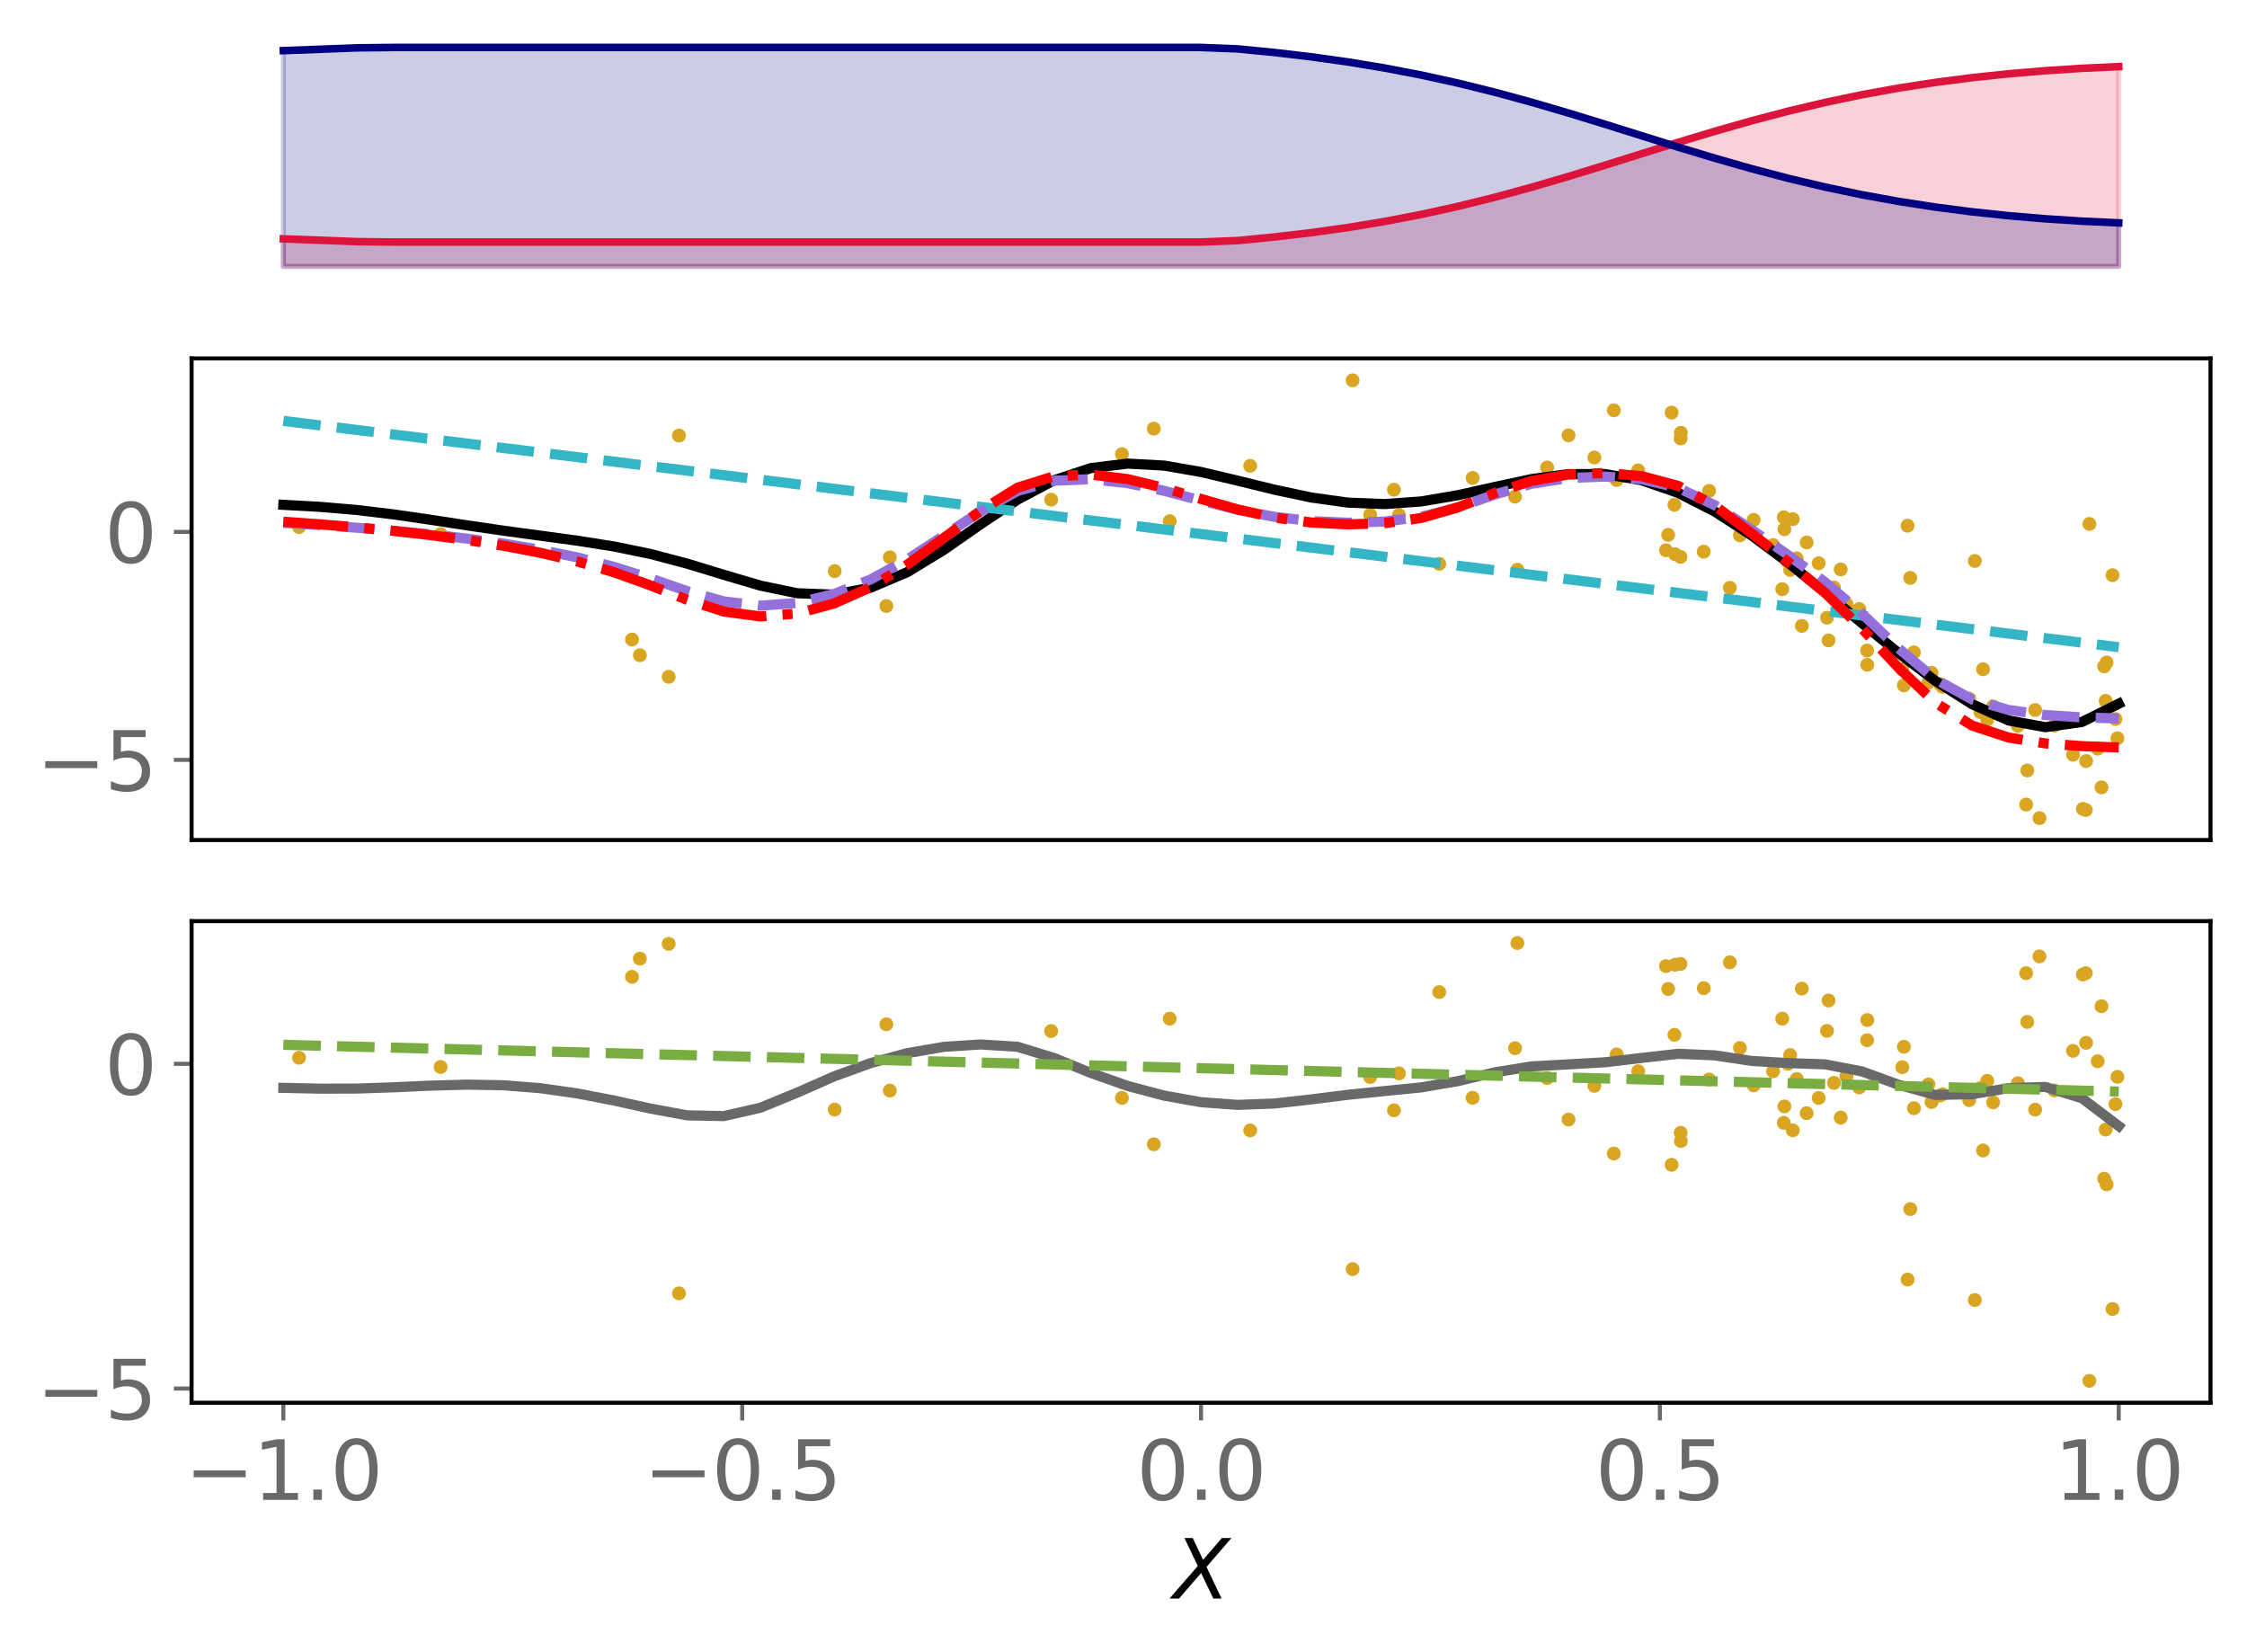 <?xml version="1.0" encoding="utf-8" standalone="no"?>
<!DOCTYPE svg PUBLIC "-//W3C//DTD SVG 1.1//EN"
  "http://www.w3.org/Graphics/SVG/1.1/DTD/svg11.dtd">
<svg xmlns:xlink="http://www.w3.org/1999/xlink" width="443.207pt" height="325.85pt" viewBox="0 0 443.207 325.85" xmlns="http://www.w3.org/2000/svg" version="1.1">
 <defs>
  <style type="text/css">*{stroke-linejoin: round; stroke-linecap: butt}</style>
 </defs>
 <g id="figure_1">
  <g id="patch_1">
   <path d="M 0 325.85 
L 443.207 325.85 
L 443.207 0 
L 0 0 
z
" style="fill: #ffffff"/>
  </g>
  <g id="axes_1">
   <g id="patch_2">
    <path d="M 37.788 54.696 
L 436.007 54.696 
L 436.007 7.2 
L 37.788 7.2 
z
" style="fill: #ffffff"/>
   </g>
   <g id="PolyCollection_1">
    <defs>
     <path id="mb07e96a9a9" d="M 55.888 -273.313 
L 55.888 -278.739 
L 63.129 -278.467 
L 70.369 -278.188 
L 77.609 -278.11 
L 84.85 -278.11 
L 92.09 -278.11 
L 99.331 -278.11 
L 106.571 -278.11 
L 113.811 -278.11 
L 121.052 -278.11 
L 128.292 -278.11 
L 135.532 -278.11 
L 142.773 -278.11 
L 150.013 -278.11 
L 157.254 -278.11 
L 164.494 -278.11 
L 171.734 -278.11 
L 178.975 -278.11 
L 186.215 -278.11 
L 193.455 -278.11 
L 200.696 -278.11 
L 207.936 -278.11 
L 215.176 -278.11 
L 222.417 -278.11 
L 229.657 -278.11 
L 236.898 -278.11 
L 244.138 -278.402 
L 251.378 -279.108 
L 258.619 -279.957 
L 265.859 -280.97 
L 273.099 -282.165 
L 280.34 -283.554 
L 287.58 -285.146 
L 294.82 -286.936 
L 302.061 -288.907 
L 309.301 -291.027 
L 316.541 -293.251 
L 323.782 -295.522 
L 331.022 -297.78 
L 338.263 -299.966 
L 345.503 -302.029 
L 352.743 -303.932 
L 359.984 -305.646 
L 367.224 -307.162 
L 374.464 -308.476 
L 381.705 -309.595 
L 388.945 -310.531 
L 396.185 -311.297 
L 403.426 -311.907 
L 410.666 -312.376 
L 417.907 -312.714 
L 417.907 -273.313 
L 417.907 -273.313 
L 410.666 -273.313 
L 403.426 -273.313 
L 396.185 -273.313 
L 388.945 -273.313 
L 381.705 -273.313 
L 374.464 -273.313 
L 367.224 -273.313 
L 359.984 -273.313 
L 352.743 -273.313 
L 345.503 -273.313 
L 338.263 -273.313 
L 331.022 -273.313 
L 323.782 -273.313 
L 316.541 -273.313 
L 309.301 -273.313 
L 302.061 -273.313 
L 294.82 -273.313 
L 287.58 -273.313 
L 280.34 -273.313 
L 273.099 -273.313 
L 265.859 -273.313 
L 258.619 -273.313 
L 251.378 -273.313 
L 244.138 -273.313 
L 236.898 -273.313 
L 229.657 -273.313 
L 222.417 -273.313 
L 215.176 -273.313 
L 207.936 -273.313 
L 200.696 -273.313 
L 193.455 -273.313 
L 186.215 -273.313 
L 178.975 -273.313 
L 171.734 -273.313 
L 164.494 -273.313 
L 157.254 -273.313 
L 150.013 -273.313 
L 142.773 -273.313 
L 135.532 -273.313 
L 128.292 -273.313 
L 121.052 -273.313 
L 113.811 -273.313 
L 106.571 -273.313 
L 99.331 -273.313 
L 92.09 -273.313 
L 84.85 -273.313 
L 77.609 -273.313 
L 70.369 -273.313 
L 63.129 -273.313 
L 55.888 -273.313 
z
" style="stroke: #dc143c; stroke-opacity: 0.2"/>
    </defs>
    <g clip-path="url(#p0832503daf)">
     <use xlink:href="#mb07e96a9a9" x="0" y="325.85" style="fill: #dc143c; fill-opacity: 0.2; stroke: #dc143c; stroke-opacity: 0.2"/>
    </g>
   </g>
   <g id="PolyCollection_2">
    <defs>
     <path id="mfbc5762882" d="M 55.888 -273.313 
L 55.888 -315.863 
L 63.129 -316.134 
L 70.369 -316.413 
L 77.609 -316.491 
L 84.85 -316.491 
L 92.09 -316.491 
L 99.331 -316.491 
L 106.571 -316.491 
L 113.811 -316.491 
L 121.052 -316.491 
L 128.292 -316.491 
L 135.532 -316.491 
L 142.773 -316.491 
L 150.013 -316.491 
L 157.254 -316.491 
L 164.494 -316.491 
L 171.734 -316.491 
L 178.975 -316.491 
L 186.215 -316.491 
L 193.455 -316.491 
L 200.696 -316.491 
L 207.936 -316.491 
L 215.176 -316.491 
L 222.417 -316.491 
L 229.657 -316.491 
L 236.898 -316.491 
L 244.138 -316.2 
L 251.378 -315.494 
L 258.619 -314.644 
L 265.859 -313.631 
L 273.099 -312.437 
L 280.34 -311.047 
L 287.58 -309.455 
L 294.82 -307.665 
L 302.061 -305.694 
L 309.301 -303.574 
L 316.541 -301.351 
L 323.782 -299.08 
L 331.022 -296.822 
L 338.263 -294.636 
L 345.503 -292.572 
L 352.743 -290.67 
L 359.984 -288.955 
L 367.224 -287.44 
L 374.464 -286.126 
L 381.705 -285.006 
L 388.945 -284.071 
L 396.185 -283.305 
L 403.426 -282.694 
L 410.666 -282.226 
L 417.907 -281.888 
L 417.907 -273.313 
L 417.907 -273.313 
L 410.666 -273.313 
L 403.426 -273.313 
L 396.185 -273.313 
L 388.945 -273.313 
L 381.705 -273.313 
L 374.464 -273.313 
L 367.224 -273.313 
L 359.984 -273.313 
L 352.743 -273.313 
L 345.503 -273.313 
L 338.263 -273.313 
L 331.022 -273.313 
L 323.782 -273.313 
L 316.541 -273.313 
L 309.301 -273.313 
L 302.061 -273.313 
L 294.82 -273.313 
L 287.58 -273.313 
L 280.34 -273.313 
L 273.099 -273.313 
L 265.859 -273.313 
L 258.619 -273.313 
L 251.378 -273.313 
L 244.138 -273.313 
L 236.898 -273.313 
L 229.657 -273.313 
L 222.417 -273.313 
L 215.176 -273.313 
L 207.936 -273.313 
L 200.696 -273.313 
L 193.455 -273.313 
L 186.215 -273.313 
L 178.975 -273.313 
L 171.734 -273.313 
L 164.494 -273.313 
L 157.254 -273.313 
L 150.013 -273.313 
L 142.773 -273.313 
L 135.532 -273.313 
L 128.292 -273.313 
L 121.052 -273.313 
L 113.811 -273.313 
L 106.571 -273.313 
L 99.331 -273.313 
L 92.09 -273.313 
L 84.85 -273.313 
L 77.609 -273.313 
L 70.369 -273.313 
L 63.129 -273.313 
L 55.888 -273.313 
z
" style="stroke: #000080; stroke-opacity: 0.2"/>
    </defs>
    <g clip-path="url(#p0832503daf)">
     <use xlink:href="#mfbc5762882" x="0" y="325.85" style="fill: #000080; fill-opacity: 0.2; stroke: #000080; stroke-opacity: 0.2"/>
    </g>
   </g>
   <g id="matplotlib.axis_1"/>
   <g id="matplotlib.axis_2"/>
   <g id="line2d_1">
    <path d="M 55.888 47.111 
L 63.129 47.383 
L 70.369 47.662 
L 77.609 47.74 
L 84.85 47.74 
L 92.09 47.74 
L 99.331 47.74 
L 106.571 47.74 
L 113.811 47.74 
L 121.052 47.74 
L 128.292 47.74 
L 135.532 47.74 
L 142.773 47.74 
L 150.013 47.74 
L 157.254 47.74 
L 164.494 47.74 
L 171.734 47.74 
L 178.975 47.74 
L 186.215 47.74 
L 193.455 47.74 
L 200.696 47.74 
L 207.936 47.74 
L 215.176 47.74 
L 222.417 47.74 
L 229.657 47.74 
L 236.898 47.74 
L 244.138 47.448 
L 251.378 46.742 
L 258.619 45.893 
L 265.859 44.88 
L 273.099 43.685 
L 280.34 42.296 
L 287.58 40.704 
L 294.82 38.914 
L 302.061 36.943 
L 309.301 34.823 
L 316.541 32.599 
L 323.782 30.328 
L 331.022 28.07 
L 338.263 25.884 
L 345.503 23.821 
L 352.743 21.918 
L 359.984 20.204 
L 367.224 18.688 
L 374.464 17.374 
L 381.705 16.255 
L 388.945 15.319 
L 396.185 14.553 
L 403.426 13.943 
L 410.666 13.474 
L 417.907 13.136 
" clip-path="url(#p0832503daf)" style="fill: none; stroke: #dc143c; stroke-width: 1.5; stroke-linecap: square"/>
   </g>
   <g id="line2d_2">
    <path d="M 55.888 9.987 
L 63.129 9.716 
L 70.369 9.437 
L 77.609 9.359 
L 84.85 9.359 
L 92.09 9.359 
L 99.331 9.359 
L 106.571 9.359 
L 113.811 9.359 
L 121.052 9.359 
L 128.292 9.359 
L 135.532 9.359 
L 142.773 9.359 
L 150.013 9.359 
L 157.254 9.359 
L 164.494 9.359 
L 171.734 9.359 
L 178.975 9.359 
L 186.215 9.359 
L 193.455 9.359 
L 200.696 9.359 
L 207.936 9.359 
L 215.176 9.359 
L 222.417 9.359 
L 229.657 9.359 
L 236.898 9.359 
L 244.138 9.65 
L 251.378 10.356 
L 258.619 11.206 
L 265.859 12.219 
L 273.099 13.413 
L 280.34 14.803 
L 287.58 16.395 
L 294.82 18.185 
L 302.061 20.156 
L 309.301 22.276 
L 316.541 24.499 
L 323.782 26.77 
L 331.022 29.028 
L 338.263 31.214 
L 345.503 33.278 
L 352.743 35.18 
L 359.984 36.895 
L 367.224 38.41 
L 374.464 39.724 
L 381.705 40.844 
L 388.945 41.779 
L 396.185 42.545 
L 403.426 43.156 
L 410.666 43.624 
L 417.907 43.962 
" clip-path="url(#p0832503daf)" style="fill: none; stroke: #000080; stroke-width: 1.5; stroke-linecap: square"/>
   </g>
  </g>
  <g id="axes_2">
   <g id="patch_3">
    <path d="M 37.788 165.688 
L 436.007 165.688 
L 436.007 70.696 
L 37.788 70.696 
z
" style="fill: #ffffff"/>
   </g>
   <g id="PathCollection_1">
    <defs>
     <path id="m18f279fe5d" d="M 0 0.866 
C 0.23 0.866 0.45 0.775 0.612 0.612 
C 0.775 0.45 0.866 0.23 0.866 0 
C 0.866 -0.23 0.775 -0.45 0.612 -0.612 
C 0.45 -0.775 0.23 -0.866 0 -0.866 
C -0.23 -0.866 -0.45 -0.775 -0.612 -0.612 
C -0.775 -0.45 -0.866 -0.23 -0.866 0 
C -0.866 0.23 -0.775 0.45 -0.612 0.612 
C -0.45 0.775 -0.23 0.866 0 0.866 
z
" style="stroke: #daa520"/>
    </defs>
    <g clip-path="url(#p869f256462)">
     <use xlink:href="#m18f279fe5d" x="360.671" y="126.311" style="fill: #daa520; stroke: #daa520"/>
     <use xlink:href="#m18f279fe5d" x="375.209" y="132.01" style="fill: #daa520; stroke: #daa520"/>
     <use xlink:href="#m18f279fe5d" x="329.714" y="81.376" style="fill: #daa520; stroke: #daa520"/>
     <use xlink:href="#m18f279fe5d" x="124.662" y="126.14" style="fill: #daa520; stroke: #daa520"/>
     <use xlink:href="#m18f279fe5d" x="399.649" y="158.69" style="fill: #daa520; stroke: #daa520"/>
     <use xlink:href="#m18f279fe5d" x="410.835" y="159.548" style="fill: #daa520; stroke: #daa520"/>
     <use xlink:href="#m18f279fe5d" x="343.194" y="105.593" style="fill: #daa520; stroke: #daa520"/>
     <use xlink:href="#m18f279fe5d" x="221.29" y="89.576" style="fill: #daa520; stroke: #daa520"/>
     <use xlink:href="#m18f279fe5d" x="86.911" y="105.354" style="fill: #daa520; stroke: #daa520"/>
     <use xlink:href="#m18f279fe5d" x="314.484" y="90.242" style="fill: #daa520; stroke: #daa520"/>
     <use xlink:href="#m18f279fe5d" x="390.614" y="140.447" style="fill: #daa520; stroke: #daa520"/>
     <use xlink:href="#m18f279fe5d" x="417.651" y="145.617" style="fill: #daa520; stroke: #daa520"/>
     <use xlink:href="#m18f279fe5d" x="309.381" y="85.867" style="fill: #daa520; stroke: #daa520"/>
     <use xlink:href="#m18f279fe5d" x="382.652" y="134.935" style="fill: #daa520; stroke: #daa520"/>
     <use xlink:href="#m18f279fe5d" x="330.275" y="99.575" style="fill: #daa520; stroke: #daa520"/>
     <use xlink:href="#m18f279fe5d" x="336.05" y="108.813" style="fill: #daa520; stroke: #daa520"/>
     <use xlink:href="#m18f279fe5d" x="207.339" y="98.562" style="fill: #daa520; stroke: #daa520"/>
     <use xlink:href="#m18f279fe5d" x="331.54" y="85.361" style="fill: #daa520; stroke: #daa520"/>
     <use xlink:href="#m18f279fe5d" x="377.511" y="128.678" style="fill: #daa520; stroke: #daa520"/>
     <use xlink:href="#m18f279fe5d" x="389.521" y="110.643" style="fill: #daa520; stroke: #daa520"/>
     <use xlink:href="#m18f279fe5d" x="366.717" y="120.127" style="fill: #daa520; stroke: #daa520"/>
     <use xlink:href="#m18f279fe5d" x="380.987" y="132.71" style="fill: #daa520; stroke: #daa520"/>
     <use xlink:href="#m18f279fe5d" x="391.979" y="141.94" style="fill: #daa520; stroke: #daa520"/>
     <use xlink:href="#m18f279fe5d" x="164.634" y="112.649" style="fill: #daa520; stroke: #daa520"/>
     <use xlink:href="#m18f279fe5d" x="318.876" y="94.68" style="fill: #daa520; stroke: #daa520"/>
     <use xlink:href="#m18f279fe5d" x="388.41" y="137.818" style="fill: #daa520; stroke: #daa520"/>
     <use xlink:href="#m18f279fe5d" x="399.867" y="151.966" style="fill: #daa520; stroke: #daa520"/>
     <use xlink:href="#m18f279fe5d" x="305.167" y="92.211" style="fill: #daa520; stroke: #daa520"/>
     <use xlink:href="#m18f279fe5d" x="368.305" y="131.126" style="fill: #daa520; stroke: #daa520"/>
     <use xlink:href="#m18f279fe5d" x="376.787" y="113.987" style="fill: #daa520; stroke: #daa520"/>
     <use xlink:href="#m18f279fe5d" x="412.116" y="103.342" style="fill: #daa520; stroke: #daa520"/>
     <use xlink:href="#m18f279fe5d" x="416.68" y="113.448" style="fill: #daa520; stroke: #daa520"/>
     <use xlink:href="#m18f279fe5d" x="411.477" y="150.116" style="fill: #daa520; stroke: #daa520"/>
     <use xlink:href="#m18f279fe5d" x="415.03" y="131.443" style="fill: #daa520; stroke: #daa520"/>
     <use xlink:href="#m18f279fe5d" x="349.729" y="107.508" style="fill: #daa520; stroke: #daa520"/>
     <use xlink:href="#m18f279fe5d" x="402.272" y="161.37" style="fill: #daa520; stroke: #daa520"/>
     <use xlink:href="#m18f279fe5d" x="341.207" y="115.929" style="fill: #daa520; stroke: #daa520"/>
     <use xlink:href="#m18f279fe5d" x="337.106" y="96.82" style="fill: #daa520; stroke: #daa520"/>
     <use xlink:href="#m18f279fe5d" x="417.264" y="141.826" style="fill: #daa520; stroke: #daa520"/>
     <use xlink:href="#m18f279fe5d" x="298.834" y="97.96" style="fill: #daa520; stroke: #daa520"/>
     <use xlink:href="#m18f279fe5d" x="408.885" y="148.866" style="fill: #daa520; stroke: #daa520"/>
     <use xlink:href="#m18f279fe5d" x="318.318" y="80.931" style="fill: #daa520; stroke: #daa520"/>
     <use xlink:href="#m18f279fe5d" x="331.456" y="109.845" style="fill: #daa520; stroke: #daa520"/>
     <use xlink:href="#m18f279fe5d" x="174.829" y="119.531" style="fill: #daa520; stroke: #daa520"/>
     <use xlink:href="#m18f279fe5d" x="361.739" y="115.882" style="fill: #daa520; stroke: #daa520"/>
     <use xlink:href="#m18f279fe5d" x="329.036" y="105.501" style="fill: #daa520; stroke: #daa520"/>
     <use xlink:href="#m18f279fe5d" x="405.219" y="143.116" style="fill: #daa520; stroke: #daa520"/>
     <use xlink:href="#m18f279fe5d" x="246.592" y="91.88" style="fill: #daa520; stroke: #daa520"/>
     <use xlink:href="#m18f279fe5d" x="354.396" y="110.133" style="fill: #daa520; stroke: #daa520"/>
     <use xlink:href="#m18f279fe5d" x="230.721" y="102.801" style="fill: #daa520; stroke: #daa520"/>
     <use xlink:href="#m18f279fe5d" x="126.216" y="129.235" style="fill: #daa520; stroke: #daa520"/>
     <use xlink:href="#m18f279fe5d" x="299.298" y="112.373" style="fill: #daa520; stroke: #daa520"/>
     <use xlink:href="#m18f279fe5d" x="398" y="143.163" style="fill: #daa520; stroke: #daa520"/>
     <use xlink:href="#m18f279fe5d" x="328.603" y="108.532" style="fill: #daa520; stroke: #daa520"/>
     <use xlink:href="#m18f279fe5d" x="330.381" y="109.309" style="fill: #daa520; stroke: #daa520"/>
     <use xlink:href="#m18f279fe5d" x="415.33" y="138.247" style="fill: #daa520; stroke: #daa520"/>
     <use xlink:href="#m18f279fe5d" x="358.723" y="111.098" style="fill: #daa520; stroke: #daa520"/>
     <use xlink:href="#m18f279fe5d" x="290.461" y="94.267" style="fill: #daa520; stroke: #daa520"/>
     <use xlink:href="#m18f279fe5d" x="175.516" y="109.93" style="fill: #daa520; stroke: #daa520"/>
     <use xlink:href="#m18f279fe5d" x="380.379" y="134.622" style="fill: #daa520; stroke: #daa520"/>
     <use xlink:href="#m18f279fe5d" x="364.198" y="119.143" style="fill: #daa520; stroke: #daa520"/>
     <use xlink:href="#m18f279fe5d" x="352.643" y="110.835" style="fill: #daa520; stroke: #daa520"/>
     <use xlink:href="#m18f279fe5d" x="331.498" y="86.481" style="fill: #daa520; stroke: #daa520"/>
     <use xlink:href="#m18f279fe5d" x="351.962" y="104.393" style="fill: #daa520; stroke: #daa520"/>
     <use xlink:href="#m18f279fe5d" x="270.251" y="101.539" style="fill: #daa520; stroke: #daa520"/>
     <use xlink:href="#m18f279fe5d" x="415.514" y="130.674" style="fill: #daa520; stroke: #daa520"/>
     <use xlink:href="#m18f279fe5d" x="363.07" y="112.319" style="fill: #daa520; stroke: #daa520"/>
     <use xlink:href="#m18f279fe5d" x="413.756" y="147.66" style="fill: #daa520; stroke: #daa520"/>
     <use xlink:href="#m18f279fe5d" x="227.585" y="84.542" style="fill: #daa520; stroke: #daa520"/>
     <use xlink:href="#m18f279fe5d" x="391.144" y="132.003" style="fill: #daa520; stroke: #daa520"/>
     <use xlink:href="#m18f279fe5d" x="274.949" y="96.587" style="fill: #daa520; stroke: #daa520"/>
     <use xlink:href="#m18f279fe5d" x="353.613" y="102.395" style="fill: #daa520; stroke: #daa520"/>
     <use xlink:href="#m18f279fe5d" x="345.9" y="102.549" style="fill: #daa520; stroke: #daa520"/>
     <use xlink:href="#m18f279fe5d" x="393.133" y="139.336" style="fill: #daa520; stroke: #daa520"/>
     <use xlink:href="#m18f279fe5d" x="283.883" y="111.209" style="fill: #daa520; stroke: #daa520"/>
     <use xlink:href="#m18f279fe5d" x="351.533" y="116.209" style="fill: #daa520; stroke: #daa520"/>
     <use xlink:href="#m18f279fe5d" x="383.155" y="135.479" style="fill: #daa520; stroke: #daa520"/>
     <use xlink:href="#m18f279fe5d" x="368.279" y="128.3" style="fill: #daa520; stroke: #daa520"/>
     <use xlink:href="#m18f279fe5d" x="411.416" y="159.764" style="fill: #daa520; stroke: #daa520"/>
     <use xlink:href="#m18f279fe5d" x="351.843" y="102.028" style="fill: #daa520; stroke: #daa520"/>
     <use xlink:href="#m18f279fe5d" x="360.366" y="121.836" style="fill: #daa520; stroke: #daa520"/>
     <use xlink:href="#m18f279fe5d" x="375.53" y="135.176" style="fill: #daa520; stroke: #daa520"/>
     <use xlink:href="#m18f279fe5d" x="131.893" y="133.499" style="fill: #daa520; stroke: #daa520"/>
     <use xlink:href="#m18f279fe5d" x="401.419" y="140.045" style="fill: #daa520; stroke: #daa520"/>
     <use xlink:href="#m18f279fe5d" x="376.26" y="103.693" style="fill: #daa520; stroke: #daa520"/>
     <use xlink:href="#m18f279fe5d" x="275.944" y="101.583" style="fill: #daa520; stroke: #daa520"/>
     <use xlink:href="#m18f279fe5d" x="353.1" y="112.411" style="fill: #daa520; stroke: #daa520"/>
     <use xlink:href="#m18f279fe5d" x="133.925" y="85.908" style="fill: #daa520; stroke: #daa520"/>
     <use xlink:href="#m18f279fe5d" x="323.119" y="92.775" style="fill: #daa520; stroke: #daa520"/>
     <use xlink:href="#m18f279fe5d" x="355.401" y="123.458" style="fill: #daa520; stroke: #daa520"/>
     <use xlink:href="#m18f279fe5d" x="356.357" y="106.997" style="fill: #daa520; stroke: #daa520"/>
     <use xlink:href="#m18f279fe5d" x="266.795" y="75.014" style="fill: #daa520; stroke: #daa520"/>
     <use xlink:href="#m18f279fe5d" x="58.983" y="103.954" style="fill: #daa520; stroke: #daa520"/>
     <use xlink:href="#m18f279fe5d" x="414.508" y="155.303" style="fill: #daa520; stroke: #daa520"/>
    </g>
   </g>
   <g id="matplotlib.axis_3"/>
   <g id="matplotlib.axis_4">
    <g id="ytick_1">
     <g id="line2d_3">
      <defs>
       <path id="madced93afc" d="M 0 0 
L -3.5 0 
" style="stroke: #696969; stroke-width: 0.8"/>
      </defs>
      <g>
       <use xlink:href="#madced93afc" x="37.788" y="149.882" style="fill: #696969; stroke: #696969; stroke-width: 0.8"/>
      </g>
     </g>
     <g id="text_1">
      <!-- −5 -->
      <g style="fill: #696969" transform="translate(7.2 155.961) scale(0.16 -0.16)">
       <defs>
        <path id="DejaVuSans-2212" d="M 678 2272 
L 4684 2272 
L 4684 1741 
L 678 1741 
L 678 2272 
z
" transform="scale(0.016)"/>
        <path id="DejaVuSans-35" d="M 691 4666 
L 3169 4666 
L 3169 4134 
L 1269 4134 
L 1269 2991 
Q 1406 3038 1543 3061 
Q 1681 3084 1819 3084 
Q 2600 3084 3056 2656 
Q 3513 2228 3513 1497 
Q 3513 744 3044 326 
Q 2575 -91 1722 -91 
Q 1428 -91 1123 -41 
Q 819 9 494 109 
L 494 744 
Q 775 591 1075 516 
Q 1375 441 1709 441 
Q 2250 441 2565 725 
Q 2881 1009 2881 1497 
Q 2881 1984 2565 2268 
Q 2250 2553 1709 2553 
Q 1456 2553 1204 2497 
Q 953 2441 691 2322 
L 691 4666 
z
" transform="scale(0.016)"/>
       </defs>
       <use xlink:href="#DejaVuSans-2212"/>
       <use xlink:href="#DejaVuSans-35" x="83.789"/>
      </g>
     </g>
    </g>
    <g id="ytick_2">
     <g id="line2d_4">
      <g>
       <use xlink:href="#madced93afc" x="37.788" y="104.917" style="fill: #696969; stroke: #696969; stroke-width: 0.8"/>
      </g>
     </g>
     <g id="text_2">
      <!-- 0 -->
      <g style="fill: #696969" transform="translate(20.608 110.996) scale(0.16 -0.16)">
       <defs>
        <path id="DejaVuSans-30" d="M 2034 4250 
Q 1547 4250 1301 3770 
Q 1056 3291 1056 2328 
Q 1056 1369 1301 889 
Q 1547 409 2034 409 
Q 2525 409 2770 889 
Q 3016 1369 3016 2328 
Q 3016 3291 2770 3770 
Q 2525 4250 2034 4250 
z
M 2034 4750 
Q 2819 4750 3233 4129 
Q 3647 3509 3647 2328 
Q 3647 1150 3233 529 
Q 2819 -91 2034 -91 
Q 1250 -91 836 529 
Q 422 1150 422 2328 
Q 422 3509 836 4129 
Q 1250 4750 2034 4750 
z
" transform="scale(0.016)"/>
       </defs>
       <use xlink:href="#DejaVuSans-30"/>
      </g>
     </g>
    </g>
   </g>
   <g id="line2d_5">
    <path d="M 55.888 99.572 
L 63.129 99.975 
L 70.369 100.589 
L 77.609 101.459 
L 84.85 102.51 
L 92.09 103.617 
L 99.331 104.676 
L 106.571 105.658 
L 113.811 106.639 
L 121.052 107.781 
L 128.292 109.265 
L 135.532 111.172 
L 142.773 113.38 
L 150.013 115.514 
L 157.254 117.014 
L 164.494 117.287 
L 171.734 115.918 
L 178.975 112.844 
L 186.215 108.426 
L 193.455 103.376 
L 200.696 98.555 
L 207.936 94.72 
L 215.176 92.324 
L 222.417 91.442 
L 229.657 91.835 
L 236.898 93.099 
L 244.138 94.809 
L 251.378 96.589 
L 258.619 98.123 
L 265.859 99.139 
L 273.099 99.427 
L 280.34 98.903 
L 287.58 97.674 
L 294.82 96.053 
L 302.061 94.502 
L 309.301 93.516 
L 316.541 93.505 
L 323.782 94.72 
L 331.022 97.226 
L 338.263 100.927 
L 345.503 105.611 
L 352.743 111.013 
L 359.984 116.858 
L 367.224 122.878 
L 374.464 128.797 
L 381.705 134.275 
L 388.945 138.883 
L 396.185 142.109 
L 403.426 143.427 
L 410.666 142.402 
L 417.907 138.807 
" clip-path="url(#p869f256462)" style="fill: none; stroke: #000000; stroke-width: 2; stroke-linecap: square"/>
   </g>
   <g id="line2d_6">
    <path d="M 55.888 83.016 
L 63.129 83.909 
L 70.369 84.802 
L 77.609 85.695 
L 84.85 86.588 
L 92.09 87.48 
L 99.331 88.373 
L 106.571 89.266 
L 113.811 90.159 
L 121.052 91.051 
L 128.292 91.944 
L 135.532 92.837 
L 142.773 93.73 
L 150.013 94.622 
L 157.254 95.515 
L 164.494 96.408 
L 171.734 97.301 
L 178.975 98.194 
L 186.215 99.086 
L 193.455 99.979 
L 200.696 100.872 
L 207.936 101.765 
L 215.176 102.657 
L 222.417 103.55 
L 229.657 104.443 
L 236.898 105.336 
L 244.138 106.229 
L 251.378 107.121 
L 258.619 108.014 
L 265.859 108.907 
L 273.099 109.8 
L 280.34 110.692 
L 287.58 111.585 
L 294.82 112.478 
L 302.061 113.371 
L 309.301 114.264 
L 316.541 115.156 
L 323.782 116.049 
L 331.022 116.942 
L 338.263 117.835 
L 345.503 118.727 
L 352.743 119.62 
L 359.984 120.513 
L 367.224 121.406 
L 374.464 122.299 
L 381.705 123.191 
L 388.945 124.084 
L 396.185 124.977 
L 403.426 125.87 
L 410.666 126.762 
L 417.907 127.655 
" clip-path="url(#p869f256462)" style="fill: none; stroke-dasharray: 7.4,3.2; stroke-dashoffset: 0; stroke: #34b6c6; stroke-width: 2"/>
   </g>
   <g id="line2d_7">
    <path d="M 55.888 103.134 
L 63.129 103.574 
L 70.369 104.087 
L 77.609 104.688 
L 84.85 105.396 
L 92.09 106.234 
L 99.331 107.235 
L 106.571 108.444 
L 113.811 109.932 
L 121.052 111.796 
L 128.292 114.088 
L 135.532 116.591 
L 142.773 118.623 
L 150.013 119.464 
L 157.254 118.927 
L 164.494 117.167 
L 171.734 114.296 
L 178.975 110.336 
L 186.215 105.63 
L 193.455 100.855 
L 200.696 96.85 
L 207.936 94.817 
L 215.176 94.509 
L 222.417 95.298 
L 229.657 96.822 
L 236.898 98.725 
L 244.138 100.552 
L 251.378 101.943 
L 258.619 102.784 
L 265.859 103.101 
L 273.099 102.879 
L 280.34 101.948 
L 287.58 100.072 
L 294.82 97.547 
L 302.061 95.425 
L 309.301 94.283 
L 316.541 94.002 
L 323.782 94.526 
L 331.022 96.222 
L 338.263 99.674 
L 345.503 104.49 
L 352.743 109.521 
L 359.984 114.837 
L 367.224 121.014 
L 374.464 127.881 
L 381.705 133.963 
L 388.945 137.943 
L 396.185 140.036 
L 403.426 141.038 
L 410.666 141.503 
L 417.907 141.71 
" clip-path="url(#p869f256462)" style="fill: none; stroke-dasharray: 7.4,3.2; stroke-dashoffset: 0; stroke: #9370db; stroke-width: 2"/>
   </g>
   <g id="line2d_8">
    <path d="M 55.888 102.902 
L 63.129 103.418 
L 70.369 104.017 
L 77.609 104.715 
L 84.85 105.534 
L 92.09 106.5 
L 99.331 107.649 
L 106.571 109.033 
L 113.811 110.733 
L 121.052 112.856 
L 128.292 115.464 
L 135.532 118.308 
L 142.773 120.621 
L 150.013 121.591 
L 157.254 121.004 
L 164.494 119.036 
L 171.734 115.816 
L 178.975 111.364 
L 186.215 106.072 
L 193.455 100.7 
L 200.696 96.199 
L 207.936 93.923 
L 215.176 93.595 
L 222.417 94.505 
L 229.657 96.245 
L 236.898 98.413 
L 244.138 100.495 
L 251.378 102.085 
L 258.619 103.054 
L 265.859 103.431 
L 273.099 103.2 
L 280.34 102.169 
L 287.58 100.071 
L 294.82 97.24 
L 302.061 94.864 
L 309.301 93.595 
L 316.541 93.296 
L 323.782 93.907 
L 331.022 95.841 
L 338.263 99.758 
L 345.503 105.214 
L 352.743 110.913 
L 359.984 116.934 
L 367.224 123.926 
L 374.464 131.698 
L 381.705 138.583 
L 388.945 143.096 
L 396.185 145.478 
L 403.426 146.629 
L 410.666 147.174 
L 417.907 147.426 
" clip-path="url(#p869f256462)" style="fill: none; stroke-dasharray: 12.8,3.2,2,3.2; stroke-dashoffset: 0; stroke: #ff0000; stroke-width: 2"/>
   </g>
   <g id="patch_4">
    <path d="M 37.788 165.688 
L 37.788 70.696 
" style="fill: none; stroke: #000000; stroke-width: 0.8; stroke-linejoin: miter; stroke-linecap: square"/>
   </g>
   <g id="patch_5">
    <path d="M 436.007 165.688 
L 436.007 70.696 
" style="fill: none; stroke: #000000; stroke-width: 0.8; stroke-linejoin: miter; stroke-linecap: square"/>
   </g>
   <g id="patch_6">
    <path d="M 37.788 165.688 
L 436.007 165.688 
" style="fill: none; stroke: #000000; stroke-width: 0.8; stroke-linejoin: miter; stroke-linecap: square"/>
   </g>
   <g id="patch_7">
    <path d="M 37.788 70.696 
L 436.007 70.696 
" style="fill: none; stroke: #000000; stroke-width: 0.8; stroke-linejoin: miter; stroke-linecap: square"/>
   </g>
  </g>
  <g id="axes_3">
   <g id="patch_8">
    <path d="M 37.788 276.68 
L 436.007 276.68 
L 436.007 181.688 
L 37.788 181.688 
z
" style="fill: #ffffff"/>
   </g>
   <g id="PathCollection_2">
    <g clip-path="url(#p77f9ff861d)">
     <use xlink:href="#m18f279fe5d" x="360.671" y="197.347" style="fill: #daa520; stroke: #daa520"/>
     <use xlink:href="#m18f279fe5d" x="375.209" y="210.503" style="fill: #daa520; stroke: #daa520"/>
     <use xlink:href="#m18f279fe5d" x="329.714" y="229.75" style="fill: #daa520; stroke: #daa520"/>
     <use xlink:href="#m18f279fe5d" x="124.662" y="192.677" style="fill: #daa520; stroke: #daa520"/>
     <use xlink:href="#m18f279fe5d" x="399.649" y="191.944" style="fill: #daa520; stroke: #daa520"/>
     <use xlink:href="#m18f279fe5d" x="410.835" y="192.214" style="fill: #daa520; stroke: #daa520"/>
     <use xlink:href="#m18f279fe5d" x="343.194" y="206.709" style="fill: #daa520; stroke: #daa520"/>
     <use xlink:href="#m18f279fe5d" x="221.29" y="216.558" style="fill: #daa520; stroke: #daa520"/>
     <use xlink:href="#m18f279fe5d" x="86.911" y="210.453" style="fill: #daa520; stroke: #daa520"/>
     <use xlink:href="#m18f279fe5d" x="314.484" y="214.176" style="fill: #daa520; stroke: #daa520"/>
     <use xlink:href="#m18f279fe5d" x="390.614" y="214.606" style="fill: #daa520; stroke: #daa520"/>
     <use xlink:href="#m18f279fe5d" x="417.651" y="212.397" style="fill: #daa520; stroke: #daa520"/>
     <use xlink:href="#m18f279fe5d" x="309.381" y="220.826" style="fill: #daa520; stroke: #daa520"/>
     <use xlink:href="#m18f279fe5d" x="382.652" y="216.075" style="fill: #daa520; stroke: #daa520"/>
     <use xlink:href="#m18f279fe5d" x="330.275" y="204.107" style="fill: #daa520; stroke: #daa520"/>
     <use xlink:href="#m18f279fe5d" x="336.05" y="194.909" style="fill: #daa520; stroke: #daa520"/>
     <use xlink:href="#m18f279fe5d" x="207.339" y="203.365" style="fill: #daa520; stroke: #daa520"/>
     <use xlink:href="#m18f279fe5d" x="331.54" y="225.055" style="fill: #daa520; stroke: #daa520"/>
     <use xlink:href="#m18f279fe5d" x="377.511" y="218.584" style="fill: #daa520; stroke: #daa520"/>
     <use xlink:href="#m18f279fe5d" x="389.521" y="256.422" style="fill: #daa520; stroke: #daa520"/>
     <use xlink:href="#m18f279fe5d" x="366.717" y="214.492" style="fill: #daa520; stroke: #daa520"/>
     <use xlink:href="#m18f279fe5d" x="380.987" y="217.359" style="fill: #daa520; stroke: #daa520"/>
     <use xlink:href="#m18f279fe5d" x="391.979" y="213.191" style="fill: #daa520; stroke: #daa520"/>
     <use xlink:href="#m18f279fe5d" x="164.634" y="218.855" style="fill: #daa520; stroke: #daa520"/>
     <use xlink:href="#m18f279fe5d" x="318.876" y="207.984" style="fill: #daa520; stroke: #daa520"/>
     <use xlink:href="#m18f279fe5d" x="388.41" y="216.992" style="fill: #daa520; stroke: #daa520"/>
     <use xlink:href="#m18f279fe5d" x="399.867" y="201.571" style="fill: #daa520; stroke: #daa520"/>
     <use xlink:href="#m18f279fe5d" x="305.167" y="212.64" style="fill: #daa520; stroke: #daa520"/>
     <use xlink:href="#m18f279fe5d" x="368.305" y="201.191" style="fill: #daa520; stroke: #daa520"/>
     <use xlink:href="#m18f279fe5d" x="376.787" y="238.485" style="fill: #daa520; stroke: #daa520"/>
     <use xlink:href="#m18f279fe5d" x="412.116" y="272.362" style="fill: #daa520; stroke: #daa520"/>
     <use xlink:href="#m18f279fe5d" x="416.68" y="258.188" style="fill: #daa520; stroke: #daa520"/>
     <use xlink:href="#m18f279fe5d" x="411.477" y="205.692" style="fill: #daa520; stroke: #daa520"/>
     <use xlink:href="#m18f279fe5d" x="415.03" y="232.487" style="fill: #daa520; stroke: #daa520"/>
     <use xlink:href="#m18f279fe5d" x="349.729" y="211.297" style="fill: #daa520; stroke: #daa520"/>
     <use xlink:href="#m18f279fe5d" x="402.272" y="188.643" style="fill: #daa520; stroke: #daa520"/>
     <use xlink:href="#m18f279fe5d" x="341.207" y="189.813" style="fill: #daa520; stroke: #daa520"/>
     <use xlink:href="#m18f279fe5d" x="337.106" y="212.925" style="fill: #daa520; stroke: #daa520"/>
     <use xlink:href="#m18f279fe5d" x="417.264" y="217.784" style="fill: #daa520; stroke: #daa520"/>
     <use xlink:href="#m18f279fe5d" x="298.834" y="206.748" style="fill: #daa520; stroke: #daa520"/>
     <use xlink:href="#m18f279fe5d" x="408.885" y="207.278" style="fill: #daa520; stroke: #daa520"/>
     <use xlink:href="#m18f279fe5d" x="318.318" y="227.527" style="fill: #daa520; stroke: #daa520"/>
     <use xlink:href="#m18f279fe5d" x="331.456" y="190.129" style="fill: #daa520; stroke: #daa520"/>
     <use xlink:href="#m18f279fe5d" x="174.829" y="202.031" style="fill: #daa520; stroke: #daa520"/>
     <use xlink:href="#m18f279fe5d" x="361.739" y="213.593" style="fill: #daa520; stroke: #daa520"/>
     <use xlink:href="#m18f279fe5d" x="329.036" y="195.064" style="fill: #daa520; stroke: #daa520"/>
     <use xlink:href="#m18f279fe5d" x="405.219" y="215.081" style="fill: #daa520; stroke: #daa520"/>
     <use xlink:href="#m18f279fe5d" x="246.592" y="222.964" style="fill: #daa520; stroke: #daa520"/>
     <use xlink:href="#m18f279fe5d" x="354.396" y="212.82" style="fill: #daa520; stroke: #daa520"/>
     <use xlink:href="#m18f279fe5d" x="230.721" y="200.921" style="fill: #daa520; stroke: #daa520"/>
     <use xlink:href="#m18f279fe5d" x="126.216" y="189.083" style="fill: #daa520; stroke: #daa520"/>
     <use xlink:href="#m18f279fe5d" x="299.298" y="186.006" style="fill: #daa520; stroke: #daa520"/>
     <use xlink:href="#m18f279fe5d" x="398" y="213.657" style="fill: #daa520; stroke: #daa520"/>
     <use xlink:href="#m18f279fe5d" x="328.603" y="190.556" style="fill: #daa520; stroke: #daa520"/>
     <use xlink:href="#m18f279fe5d" x="330.381" y="190.295" style="fill: #daa520; stroke: #daa520"/>
     <use xlink:href="#m18f279fe5d" x="415.33" y="222.808" style="fill: #daa520; stroke: #daa520"/>
     <use xlink:href="#m18f279fe5d" x="358.723" y="216.569" style="fill: #daa520; stroke: #daa520"/>
     <use xlink:href="#m18f279fe5d" x="290.461" y="216.533" style="fill: #daa520; stroke: #daa520"/>
     <use xlink:href="#m18f279fe5d" x="175.516" y="215.108" style="fill: #daa520; stroke: #daa520"/>
     <use xlink:href="#m18f279fe5d" x="380.379" y="213.899" style="fill: #daa520; stroke: #daa520"/>
     <use xlink:href="#m18f279fe5d" x="364.198" y="212.281" style="fill: #daa520; stroke: #daa520"/>
     <use xlink:href="#m18f279fe5d" x="352.643" y="209.826" style="fill: #daa520; stroke: #daa520"/>
     <use xlink:href="#m18f279fe5d" x="331.498" y="223.436" style="fill: #daa520; stroke: #daa520"/>
     <use xlink:href="#m18f279fe5d" x="351.962" y="218.235" style="fill: #daa520; stroke: #daa520"/>
     <use xlink:href="#m18f279fe5d" x="270.251" y="212.438" style="fill: #daa520; stroke: #daa520"/>
     <use xlink:href="#m18f279fe5d" x="415.514" y="233.603" style="fill: #daa520; stroke: #daa520"/>
     <use xlink:href="#m18f279fe5d" x="363.07" y="220.449" style="fill: #daa520; stroke: #daa520"/>
     <use xlink:href="#m18f279fe5d" x="413.756" y="209.325" style="fill: #daa520; stroke: #daa520"/>
     <use xlink:href="#m18f279fe5d" x="227.585" y="225.7" style="fill: #daa520; stroke: #daa520"/>
     <use xlink:href="#m18f279fe5d" x="391.144" y="226.923" style="fill: #daa520; stroke: #daa520"/>
     <use xlink:href="#m18f279fe5d" x="274.949" y="218.998" style="fill: #daa520; stroke: #daa520"/>
     <use xlink:href="#m18f279fe5d" x="353.613" y="222.948" style="fill: #daa520; stroke: #daa520"/>
     <use xlink:href="#m18f279fe5d" x="345.9" y="214.071" style="fill: #daa520; stroke: #daa520"/>
     <use xlink:href="#m18f279fe5d" x="393.133" y="217.432" style="fill: #daa520; stroke: #daa520"/>
     <use xlink:href="#m18f279fe5d" x="283.883" y="195.686" style="fill: #daa520; stroke: #daa520"/>
     <use xlink:href="#m18f279fe5d" x="351.533" y="200.924" style="fill: #daa520; stroke: #daa520"/>
     <use xlink:href="#m18f279fe5d" x="383.155" y="215.83" style="fill: #daa520; stroke: #daa520"/>
     <use xlink:href="#m18f279fe5d" x="368.279" y="205.177" style="fill: #daa520; stroke: #daa520"/>
     <use xlink:href="#m18f279fe5d" x="411.416" y="191.945" style="fill: #daa520; stroke: #daa520"/>
     <use xlink:href="#m18f279fe5d" x="351.843" y="221.472" style="fill: #daa520; stroke: #daa520"/>
     <use xlink:href="#m18f279fe5d" x="360.366" y="203.331" style="fill: #daa520; stroke: #daa520"/>
     <use xlink:href="#m18f279fe5d" x="375.53" y="206.47" style="fill: #daa520; stroke: #daa520"/>
     <use xlink:href="#m18f279fe5d" x="131.893" y="186.163" style="fill: #daa520; stroke: #daa520"/>
     <use xlink:href="#m18f279fe5d" x="401.419" y="218.867" style="fill: #daa520; stroke: #daa520"/>
     <use xlink:href="#m18f279fe5d" x="376.26" y="252.389" style="fill: #daa520; stroke: #daa520"/>
     <use xlink:href="#m18f279fe5d" x="275.944" y="211.715" style="fill: #daa520; stroke: #daa520"/>
     <use xlink:href="#m18f279fe5d" x="353.1" y="208.098" style="fill: #daa520; stroke: #daa520"/>
     <use xlink:href="#m18f279fe5d" x="133.925" y="255.1" style="fill: #daa520; stroke: #daa520"/>
     <use xlink:href="#m18f279fe5d" x="323.119" y="211.298" style="fill: #daa520; stroke: #daa520"/>
     <use xlink:href="#m18f279fe5d" x="355.401" y="194.998" style="fill: #daa520; stroke: #daa520"/>
     <use xlink:href="#m18f279fe5d" x="356.357" y="219.564" style="fill: #daa520; stroke: #daa520"/>
     <use xlink:href="#m18f279fe5d" x="266.795" y="250.318" style="fill: #daa520; stroke: #daa520"/>
     <use xlink:href="#m18f279fe5d" x="58.983" y="208.632" style="fill: #daa520; stroke: #daa520"/>
     <use xlink:href="#m18f279fe5d" x="414.508" y="198.475" style="fill: #daa520; stroke: #daa520"/>
    </g>
   </g>
   <g id="matplotlib.axis_5">
    <g id="xtick_1">
     <g id="line2d_9">
      <defs>
       <path id="m62e6a12969" d="M 0 0 
L 0 3.5 
" style="stroke: #696969; stroke-width: 0.8"/>
      </defs>
      <g>
       <use xlink:href="#m62e6a12969" x="55.888" y="276.68" style="fill: #696969; stroke: #696969; stroke-width: 0.8"/>
      </g>
     </g>
     <g id="text_3">
      <!-- −1.0 -->
      <g style="fill: #696969" transform="translate(36.462 295.837) scale(0.16 -0.16)">
       <defs>
        <path id="DejaVuSans-31" d="M 794 531 
L 1825 531 
L 1825 4091 
L 703 3866 
L 703 4441 
L 1819 4666 
L 2450 4666 
L 2450 531 
L 3481 531 
L 3481 0 
L 794 0 
L 794 531 
z
" transform="scale(0.016)"/>
        <path id="DejaVuSans-2e" d="M 684 794 
L 1344 794 
L 1344 0 
L 684 0 
L 684 794 
z
" transform="scale(0.016)"/>
       </defs>
       <use xlink:href="#DejaVuSans-2212"/>
       <use xlink:href="#DejaVuSans-31" x="83.789"/>
       <use xlink:href="#DejaVuSans-2e" x="147.412"/>
       <use xlink:href="#DejaVuSans-30" x="179.199"/>
      </g>
     </g>
    </g>
    <g id="xtick_2">
     <g id="line2d_10">
      <g>
       <use xlink:href="#m62e6a12969" x="146.393" y="276.68" style="fill: #696969; stroke: #696969; stroke-width: 0.8"/>
      </g>
     </g>
     <g id="text_4">
      <!-- −0.5 -->
      <g style="fill: #696969" transform="translate(126.967 295.837) scale(0.16 -0.16)">
       <use xlink:href="#DejaVuSans-2212"/>
       <use xlink:href="#DejaVuSans-30" x="83.789"/>
       <use xlink:href="#DejaVuSans-2e" x="147.412"/>
       <use xlink:href="#DejaVuSans-35" x="179.199"/>
      </g>
     </g>
    </g>
    <g id="xtick_3">
     <g id="line2d_11">
      <g>
       <use xlink:href="#m62e6a12969" x="236.898" y="276.68" style="fill: #696969; stroke: #696969; stroke-width: 0.8"/>
      </g>
     </g>
     <g id="text_5">
      <!-- 0.0 -->
      <g style="fill: #696969" transform="translate(224.175 295.837) scale(0.16 -0.16)">
       <use xlink:href="#DejaVuSans-30"/>
       <use xlink:href="#DejaVuSans-2e" x="63.623"/>
       <use xlink:href="#DejaVuSans-30" x="95.41"/>
      </g>
     </g>
    </g>
    <g id="xtick_4">
     <g id="line2d_12">
      <g>
       <use xlink:href="#m62e6a12969" x="327.402" y="276.68" style="fill: #696969; stroke: #696969; stroke-width: 0.8"/>
      </g>
     </g>
     <g id="text_6">
      <!-- 0.5 -->
      <g style="fill: #696969" transform="translate(314.68 295.837) scale(0.16 -0.16)">
       <use xlink:href="#DejaVuSans-30"/>
       <use xlink:href="#DejaVuSans-2e" x="63.623"/>
       <use xlink:href="#DejaVuSans-35" x="95.41"/>
      </g>
     </g>
    </g>
    <g id="xtick_5">
     <g id="line2d_13">
      <g>
       <use xlink:href="#m62e6a12969" x="417.907" y="276.68" style="fill: #696969; stroke: #696969; stroke-width: 0.8"/>
      </g>
     </g>
     <g id="text_7">
      <!-- 1.0 -->
      <g style="fill: #696969" transform="translate(405.184 295.837) scale(0.16 -0.16)">
       <use xlink:href="#DejaVuSans-31"/>
       <use xlink:href="#DejaVuSans-2e" x="63.623"/>
       <use xlink:href="#DejaVuSans-30" x="95.41"/>
      </g>
     </g>
    </g>
    <g id="text_8">
     <!-- $X$ -->
     <g transform="translate(231.377 315.322) scale(0.16 -0.16)">
      <defs>
       <path id="DejaVuSans-Oblique-58" d="M 878 4666 
L 1516 4666 
L 2316 2981 
L 3763 4666 
L 4500 4666 
L 2578 2438 
L 3738 0 
L 3103 0 
L 2163 1966 
L 459 0 
L -275 0 
L 1906 2509 
L 878 4666 
z
" transform="scale(0.016)"/>
      </defs>
      <use xlink:href="#DejaVuSans-Oblique-58" transform="translate(0 0.094)"/>
     </g>
    </g>
   </g>
   <g id="matplotlib.axis_6">
    <g id="ytick_3">
     <g id="line2d_14">
      <g>
       <use xlink:href="#madced93afc" x="37.788" y="273.881" style="fill: #696969; stroke: #696969; stroke-width: 0.8"/>
      </g>
     </g>
     <g id="text_9">
      <!-- −5 -->
      <g style="fill: #696969" transform="translate(7.2 279.96) scale(0.16 -0.16)">
       <use xlink:href="#DejaVuSans-2212"/>
       <use xlink:href="#DejaVuSans-35" x="83.789"/>
      </g>
     </g>
    </g>
    <g id="ytick_4">
     <g id="line2d_15">
      <g>
       <use xlink:href="#madced93afc" x="37.788" y="209.829" style="fill: #696969; stroke: #696969; stroke-width: 0.8"/>
      </g>
     </g>
     <g id="text_10">
      <!-- 0 -->
      <g style="fill: #696969" transform="translate(20.608 215.907) scale(0.16 -0.16)">
       <use xlink:href="#DejaVuSans-30"/>
      </g>
     </g>
    </g>
   </g>
   <g id="line2d_16">
    <path d="M 55.888 214.572 
L 63.129 214.733 
L 70.369 214.711 
L 77.609 214.467 
L 84.85 214.136 
L 92.09 213.935 
L 99.331 214.063 
L 106.571 214.636 
L 113.811 215.661 
L 121.052 217.058 
L 128.292 218.659 
L 135.532 219.994 
L 142.773 220.144 
L 150.013 218.485 
L 157.254 215.512 
L 164.494 212.32 
L 171.734 209.683 
L 178.975 207.721 
L 186.215 206.475 
L 193.455 206.016 
L 200.696 206.472 
L 207.936 208.693 
L 215.176 211.639 
L 222.417 214.192 
L 229.657 216.111 
L 236.898 217.399 
L 244.138 217.929 
L 251.378 217.658 
L 258.619 216.853 
L 265.859 215.942 
L 273.099 215.203 
L 280.34 214.481 
L 287.58 213.243 
L 294.82 211.519 
L 302.061 210.344 
L 309.301 209.941 
L 316.541 209.531 
L 323.782 208.671 
L 331.022 207.855 
L 338.263 208.164 
L 345.503 209.264 
L 352.743 209.686 
L 359.984 209.937 
L 367.224 211.322 
L 374.464 213.961 
L 381.705 215.965 
L 388.945 215.83 
L 396.185 214.628 
L 403.426 214.39 
L 410.666 216.625 
L 417.907 222.107 
" clip-path="url(#p77f9ff861d)" style="fill: none; stroke: #696969; stroke-width: 2; stroke-linecap: square"/>
   </g>
   <g id="line2d_17">
    <path d="M 55.888 206.084 
L 63.129 206.269 
L 70.369 206.453 
L 77.609 206.637 
L 84.85 206.822 
L 92.09 207.006 
L 99.331 207.191 
L 106.571 207.375 
L 113.811 207.559 
L 121.052 207.744 
L 128.292 207.928 
L 135.532 208.113 
L 142.773 208.297 
L 150.013 208.481 
L 157.254 208.666 
L 164.494 208.85 
L 171.734 209.035 
L 178.975 209.219 
L 186.215 209.403 
L 193.455 209.588 
L 200.696 209.772 
L 207.936 209.956 
L 215.176 210.141 
L 222.417 210.325 
L 229.657 210.51 
L 236.898 210.694 
L 244.138 210.878 
L 251.378 211.063 
L 258.619 211.247 
L 265.859 211.432 
L 273.099 211.616 
L 280.34 211.8 
L 287.58 211.985 
L 294.82 212.169 
L 302.061 212.354 
L 309.301 212.538 
L 316.541 212.722 
L 323.782 212.907 
L 331.022 213.091 
L 338.263 213.275 
L 345.503 213.46 
L 352.743 213.644 
L 359.984 213.829 
L 367.224 214.013 
L 374.464 214.197 
L 381.705 214.382 
L 388.945 214.566 
L 396.185 214.751 
L 403.426 214.935 
L 410.666 215.119 
L 417.907 215.304 
" clip-path="url(#p77f9ff861d)" style="fill: none; stroke-dasharray: 7.4,3.2; stroke-dashoffset: 0; stroke: #79ad41; stroke-width: 2"/>
   </g>
   <g id="patch_9">
    <path d="M 37.788 276.68 
L 37.788 181.688 
" style="fill: none; stroke: #000000; stroke-width: 0.8; stroke-linejoin: miter; stroke-linecap: square"/>
   </g>
   <g id="patch_10">
    <path d="M 436.007 276.68 
L 436.007 181.688 
" style="fill: none; stroke: #000000; stroke-width: 0.8; stroke-linejoin: miter; stroke-linecap: square"/>
   </g>
   <g id="patch_11">
    <path d="M 37.788 276.68 
L 436.007 276.68 
" style="fill: none; stroke: #000000; stroke-width: 0.8; stroke-linejoin: miter; stroke-linecap: square"/>
   </g>
   <g id="patch_12">
    <path d="M 37.788 181.688 
L 436.007 181.688 
" style="fill: none; stroke: #000000; stroke-width: 0.8; stroke-linejoin: miter; stroke-linecap: square"/>
   </g>
  </g>
 </g>
 <defs>
  <clipPath id="p0832503daf">
   <rect x="37.788" y="7.2" width="398.22" height="47.496"/>
  </clipPath>
  <clipPath id="p869f256462">
   <rect x="37.788" y="70.696" width="398.22" height="94.992"/>
  </clipPath>
  <clipPath id="p77f9ff861d">
   <rect x="37.788" y="181.688" width="398.22" height="94.992"/>
  </clipPath>
 </defs>
</svg>
